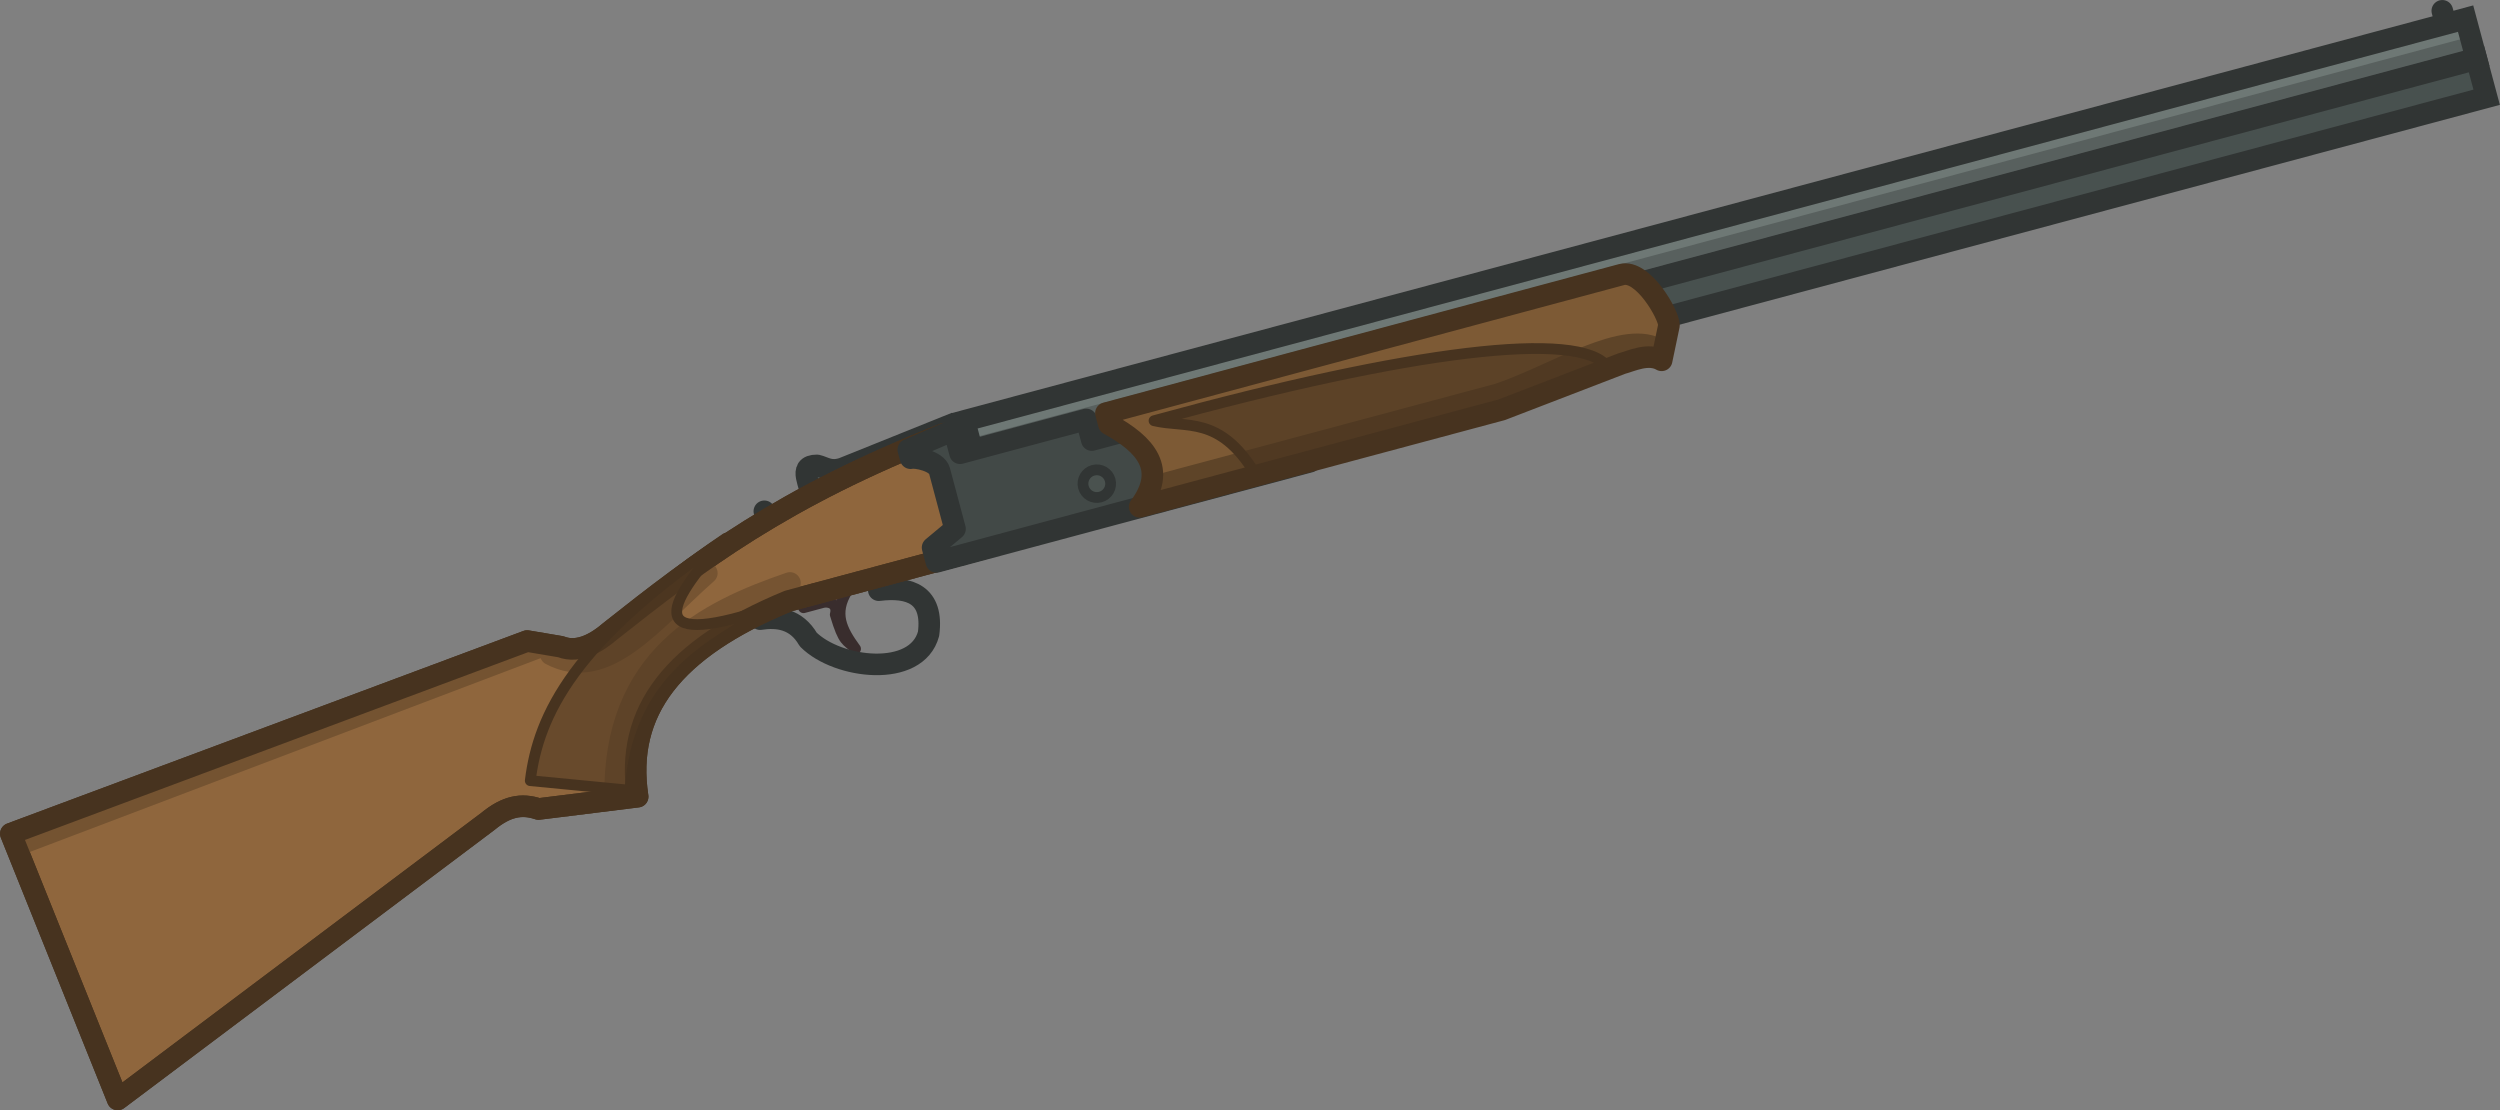 <svg xmlns="http://www.w3.org/2000/svg" xml:space="preserve" width="123.51" height="54.852" viewBox="0 0 32.679 14.513"><rect x="0" y="0" width="32.679" height="14.513" fill="#808080" stroke="none"/><g transform="rotate(15 116.528 -1183.46)"><path d="m322.474-5.211.225-.13c.064-.036.199-.045.199.109.209.339.226.276.372.364-.24-.194-.403-.372-.3-.708" style="display:inline;fill:#5e4848;fill-opacity:1;stroke:#392d2d;stroke-width:.141;stroke-linecap:round;stroke-linejoin:round;stroke-dasharray:none;stroke-opacity:1"/><path d="M284.54 154.909h20.315v.54H284.54z" style="display:inline;fill:#58605e;fill-opacity:1;stroke:none;stroke-width:.282;stroke-linecap:square;stroke-dasharray:none;stroke-opacity:1" transform="rotate(-30)"/><path d="M321.965-4.92c.21-.093.455-.127.676.094.47.272 1.5.124 1.5-.479-.068-.513-.4-.535-.776-.382" style="display:inline;fill:none;fill-opacity:1;stroke:#313534;stroke-width:.282;stroke-linecap:round;stroke-linejoin:round;stroke-dasharray:none;stroke-opacity:1"/><path d="m324.005-8.073 17.438-10.068" style="display:inline;fill:#fff;fill-opacity:1;stroke:#6e7875;stroke-width:.282;stroke-linecap:square;stroke-linejoin:round;stroke-dasharray:none;stroke-opacity:1"/><path d="M284.54 154.909h20.315v.54H284.54z" style="display:inline;fill:none;fill-opacity:1;stroke:#313534;stroke-width:.282;stroke-linecap:square;stroke-dasharray:none;stroke-opacity:1" transform="rotate(-30)"/><path d="m321.653-6.296.03.033" style="display:inline;fill:none;fill-opacity:1;stroke:#313534;stroke-width:.282;stroke-linecap:round;stroke-linejoin:round;stroke-dasharray:none;stroke-opacity:1"/><path d="M284.54 155.457h20.315v.516H284.54z" style="display:inline;fill:#48514f;fill-opacity:1;stroke:#313534;stroke-width:.282;stroke-linecap:square;stroke-dasharray:none;stroke-opacity:1" transform="rotate(-30)"/><path d="m323.66-7.977-1.162.873c-.147.096-.235.046-.335.05-.263.07.013.277.02.416" style="display:inline;fill:#4f5755;fill-opacity:1;stroke:#313534;stroke-width:.282;stroke-linecap:square;stroke-linejoin:round;stroke-dasharray:none;stroke-opacity:1"/><path d="m313.23.324 2.248 2.994 3.735-4.765c.18-.252.364-.342.596-.326l1.21-.491c-.45-1.03-.062-1.985 1.24-2.98l2.29-1.323-.883-1.319c-1.831 1.35-2.669 2.438-3.556 3.63-.112.164-.307.388-.57.359l-.443.042z" style="display:inline;fill:#8f663d;fill-opacity:1;stroke:#47331f;stroke-width:.282;stroke-linecap:square;stroke-linejoin:round;stroke-dasharray:none;stroke-opacity:1"/><path d="M320.742-2.162c-.514-1.781.524-2.676 1.477-3.316" style="fill:none;fill-opacity:.592;stroke:#765432;stroke-width:.282;stroke-linecap:round;stroke-linejoin:round;stroke-dasharray:none;stroke-opacity:1"/><path d="m313.384.423 5.9-4.252" style="fill:none;fill-opacity:.592;stroke:#745331;stroke-width:.282;stroke-linecap:round;stroke-linejoin:round;stroke-dasharray:none;stroke-opacity:1"/><path d="M319.441-3.766c.794.182 1.176-.775 1.695-1.555" style="fill:none;fill-opacity:.592;stroke:#765432;stroke-width:.282;stroke-linecap:round;stroke-linejoin:round;stroke-dasharray:none;stroke-opacity:1"/><path d="m341.146-18.292.077.132" style="display:inline;fill:#5e4848;fill-opacity:1;stroke:#313534;stroke-width:.282;stroke-linecap:round;stroke-linejoin:round;stroke-dasharray:none;stroke-opacity:1"/><path d="m313.23.324 2.248 2.994 3.735-4.765c.18-.252.364-.342.596-.326l1.21-.491c-.45-1.03-.062-1.985 1.24-2.98l2.29-1.323-.883-1.319c-1.831 1.35-2.669 2.438-3.556 3.63-.112.164-.307.388-.57.359l-.443.042z" style="display:inline;fill:none;fill-opacity:1;stroke:#47331f;stroke-width:.282;stroke-linecap:square;stroke-linejoin:round;stroke-dasharray:none;stroke-opacity:1"/><path d="m323.771-7.963.157.272 1.479-.854.14.242 2.321-1.34.506.876-2.322 1.34-2.055 1.188-.097-.168.22-.312-.393-.682c-.067-.114-.35-.094-.407-.06l-.058-.1z" style="display:inline;fill:#424947;fill-opacity:1;stroke:#313534;stroke-width:.282;stroke-linecap:square;stroke-linejoin:round;stroke-dasharray:none;stroke-opacity:1"/><path d="m325.634-8.691.075.13c.369.197.898.267.668.939l4.242-2.45 1.36-.99c.11-.062.297-.229.493-.176l-.026-.467c-.037-.137-.523-.623-.77-.48z" style="display:inline;fill:#7d5a35;fill-opacity:1;stroke:none;stroke-width:.282;stroke-linecap:square;stroke-linejoin:round;stroke-dasharray:none;stroke-opacity:1"/><path d="M321.259-5.825c-1.566 1.81-1.772 2.858-1.65 3.722l1.291-.216c-.279-1.448.517-2.091 1.206-2.814-1.494 1.005-1.426.417-.847-.692" style="fill:#4f3822;fill-opacity:.609;stroke:#47331f;stroke-width:.141;stroke-linecap:round;stroke-linejoin:round;stroke-dasharray:none;stroke-opacity:1"/><path d="m326.498-7.934 4.026-2.324c.647-.427 1.387-1.28 1.902-1.098" style="display:inline;fill:#482d1e;fill-opacity:.59;stroke:#5e4428;stroke-width:.282;stroke-linecap:round;stroke-linejoin:round;stroke-dasharray:none;stroke-opacity:1"/><path d="M326.267-8.758c3.01-1.763 5.071-2.593 5.546-2.214-1.351 1.107-2.733 1.703-4.1 2.53-.643-.606-1.013-.328-1.446-.316" style="display:inline;fill:#47331f;fill-opacity:.598;stroke:#47331f;stroke-width:.141;stroke-linecap:round;stroke-linejoin:round;stroke-dasharray:none;stroke-opacity:1"/><path d="m325.634-8.691.075.13c.535.132.894.367.668.939l4.242-2.45 1.36-.99c.11-.062.297-.229.493-.176l-.026-.467c-.037-.137-.523-.623-.77-.48z" style="display:inline;fill:none;fill-opacity:1;stroke:#47331f;stroke-width:.282;stroke-linecap:square;stroke-linejoin:round;stroke-dasharray:none;stroke-opacity:1"/><circle cx="285.999" cy="156.15" r=".181" style="fill:#4a524f;fill-opacity:1;stroke:#313534;stroke-width:.141;stroke-linecap:round;stroke-linejoin:round;stroke-dasharray:none;stroke-opacity:1" transform="rotate(-30)"/></g></svg>
